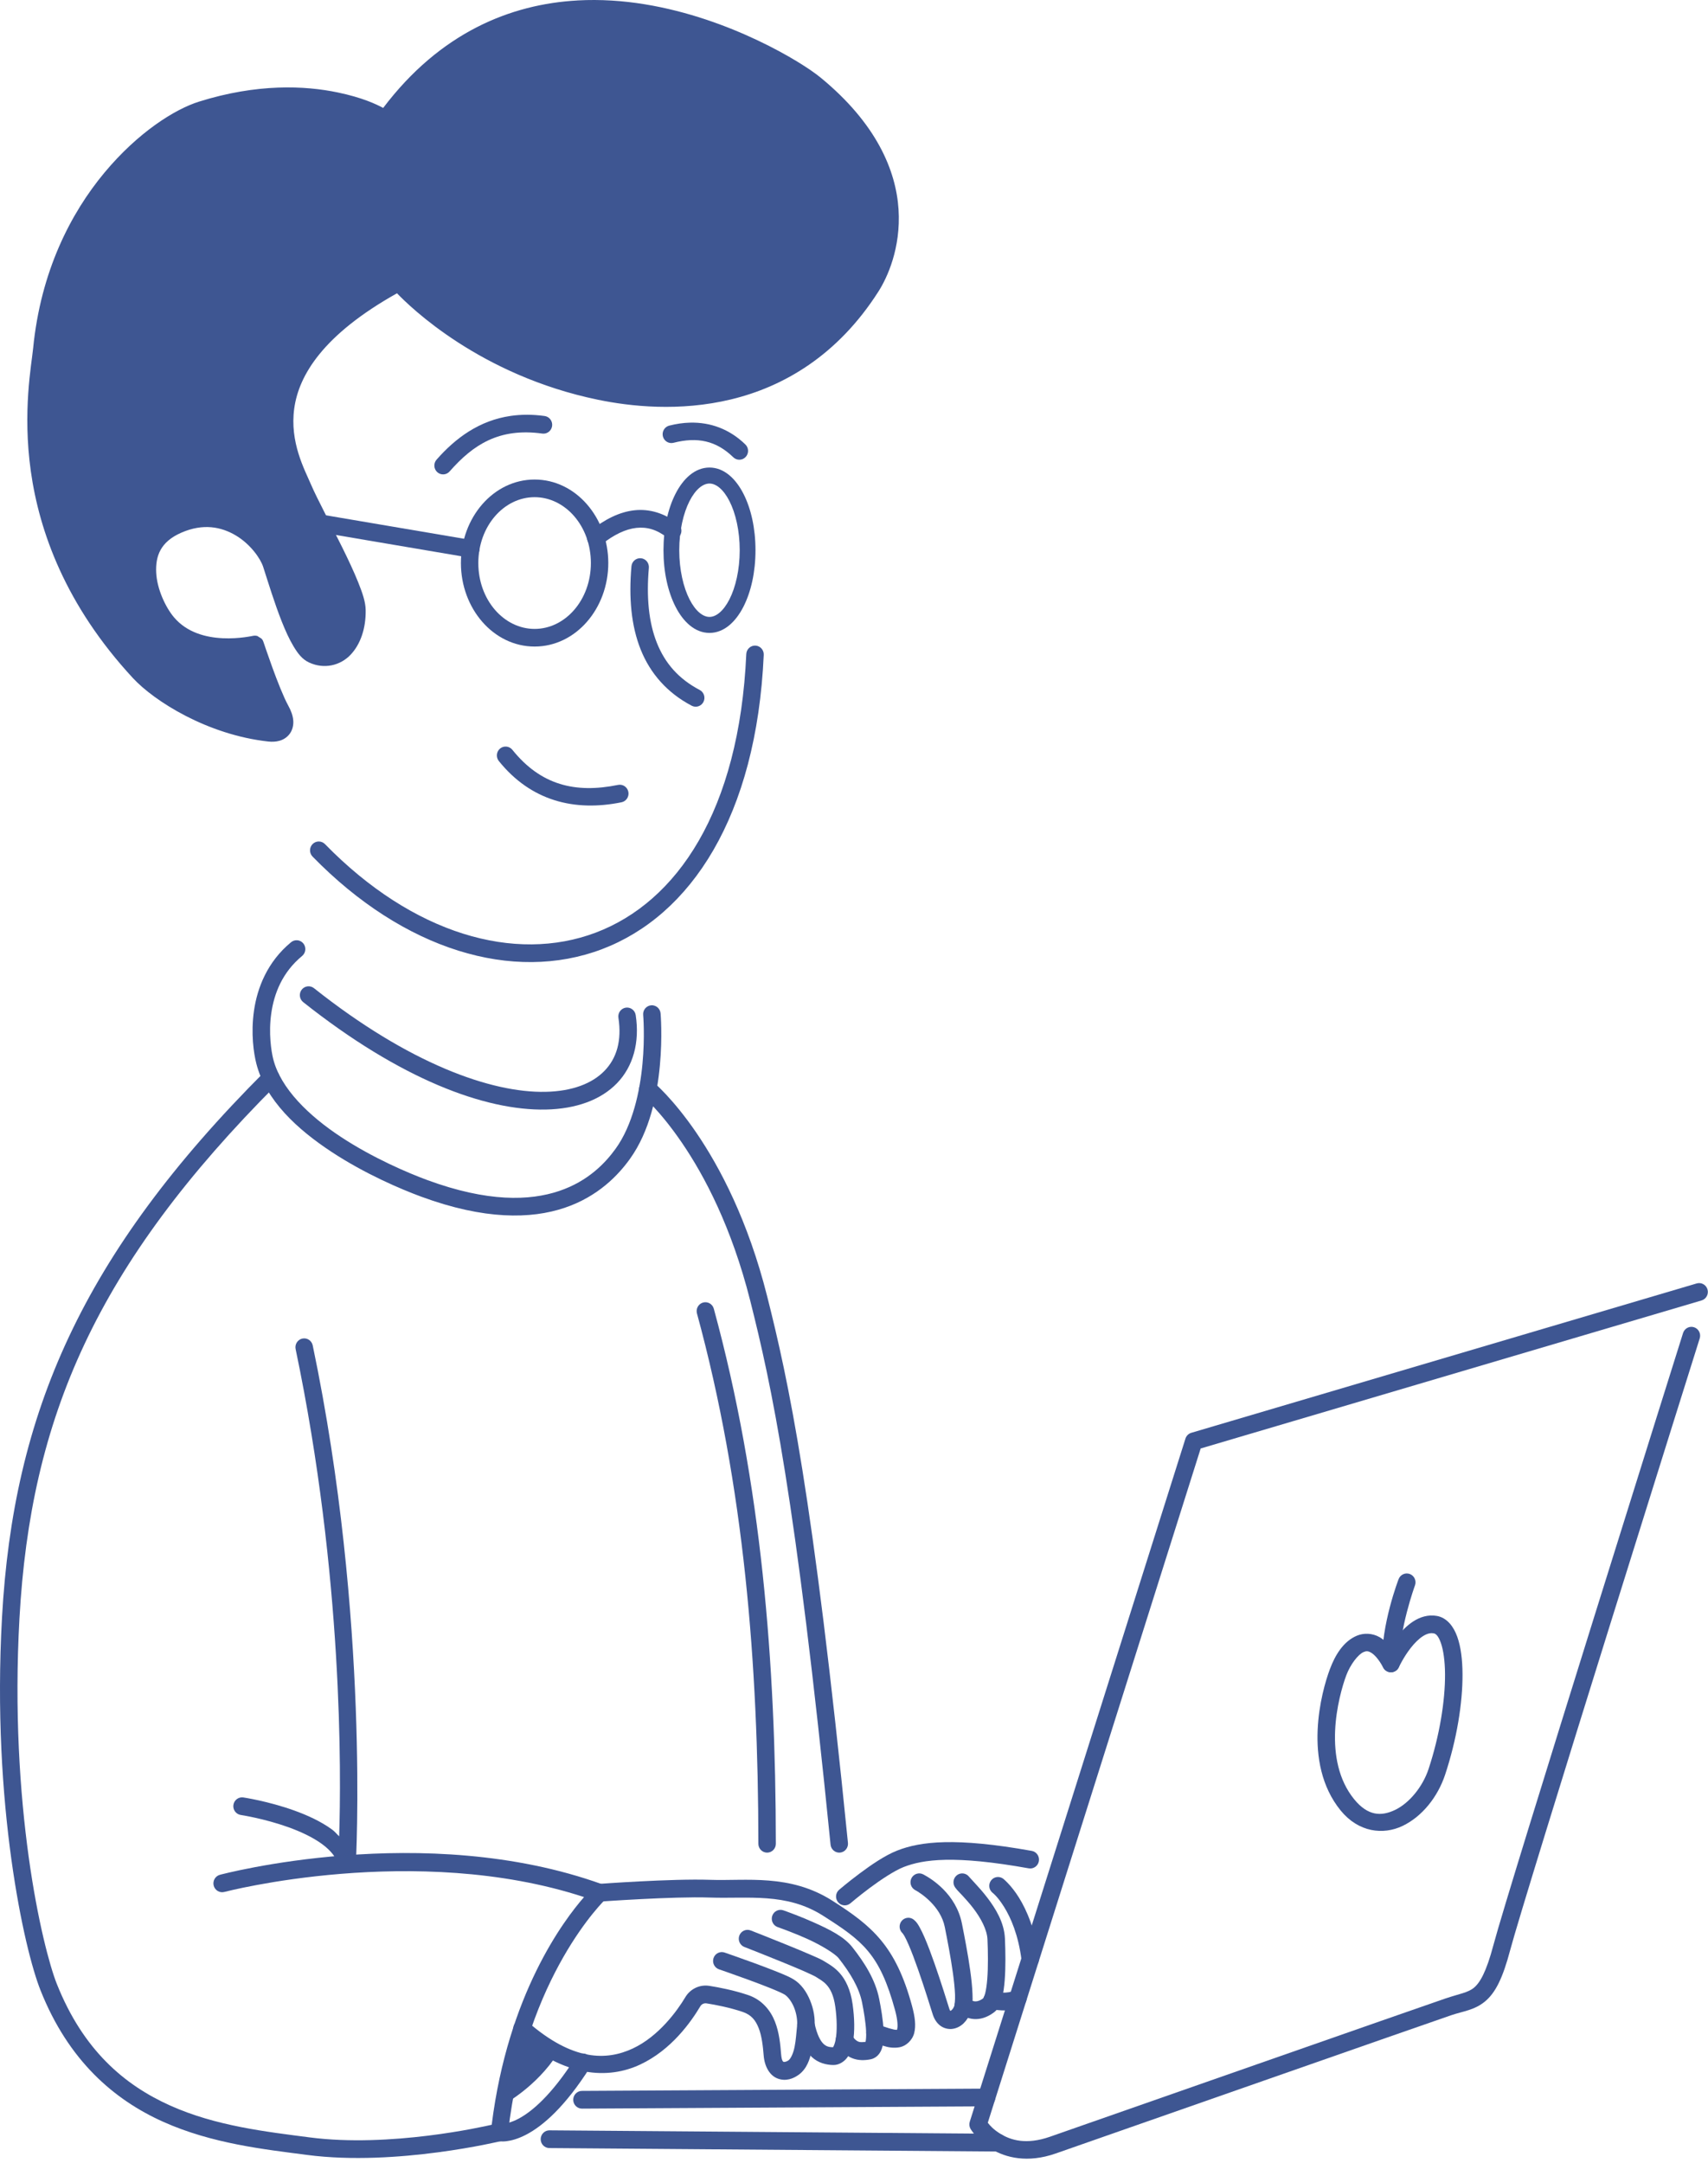 <svg width="342" height="433" viewBox="0 0 342 433" fill="none" xmlns="http://www.w3.org/2000/svg">
<path d="M128.335 111.745C128.107 111.724 127.876 111.749 127.657 111.819C127.437 111.889 127.234 112.001 127.057 112.151C126.881 112.3 126.736 112.483 126.629 112.69C126.523 112.896 126.457 113.122 126.437 113.354C125.888 119.622 126.376 125.247 128.289 130.025C130.201 134.803 133.587 138.686 138.498 141.264C138.702 141.372 138.925 141.437 139.154 141.457C139.383 141.476 139.614 141.45 139.833 141.38C140.052 141.309 140.255 141.196 140.431 141.045C140.606 140.895 140.751 140.711 140.857 140.504C141.07 140.087 141.111 139.601 140.971 139.153C140.83 138.705 140.52 138.332 140.109 138.115C135.869 135.889 133.161 132.762 131.533 128.693C129.904 124.624 129.407 119.562 129.923 113.669C129.944 113.437 129.919 113.203 129.85 112.981C129.781 112.758 129.67 112.552 129.523 112.373C129.375 112.195 129.194 112.047 128.991 111.939C128.787 111.831 128.564 111.765 128.335 111.745Z" fill="#3E5692"/>
<path d="M101.415 149.447C101.186 149.424 100.955 149.446 100.735 149.513C100.515 149.58 100.31 149.69 100.132 149.837C99.953 149.984 99.805 150.166 99.696 150.371C99.587 150.576 99.519 150.801 99.495 151.032C99.472 151.264 99.494 151.499 99.56 151.722C99.626 151.945 99.734 152.153 99.88 152.333C106.298 160.316 115.007 162.515 124.446 160.594C124.671 160.548 124.886 160.458 125.077 160.328C125.267 160.198 125.431 160.031 125.559 159.837C125.686 159.643 125.774 159.426 125.819 159.198C125.863 158.969 125.863 158.734 125.817 158.505C125.772 158.277 125.683 158.06 125.555 157.867C125.427 157.673 125.262 157.507 125.071 157.378C124.88 157.249 124.665 157.159 124.44 157.114C124.214 157.069 123.982 157.07 123.757 157.116C115.171 158.863 108.269 157.15 102.595 150.093C102.449 149.912 102.271 149.762 102.068 149.651C101.866 149.54 101.644 149.471 101.415 149.447Z" fill="#3E5692"/>
<path d="M107.046 95.99C98.793 95.99 92.292 103.608 92.292 112.707C92.292 121.805 98.793 129.421 107.046 129.421C115.299 129.421 121.8 121.805 121.8 112.707C121.8 103.608 115.299 95.99 107.046 95.99ZM107.046 99.519C113.165 99.519 118.315 105.291 118.315 112.707C118.315 120.122 113.165 125.892 107.046 125.892C100.927 125.892 95.776 120.122 95.776 112.707C95.776 105.291 100.927 99.519 107.046 99.519Z" fill="#3E5692"/>
<path d="M142.063 93.589C139.131 93.589 136.795 95.832 135.263 98.832C133.731 101.833 132.851 105.787 132.851 110.139C132.851 114.492 133.731 118.447 135.263 121.448C136.795 124.449 139.131 126.692 142.063 126.692C144.996 126.692 147.33 124.449 148.862 121.448C150.394 118.447 151.274 114.492 151.274 110.139C151.274 105.787 150.394 101.833 148.862 98.832C147.33 95.832 144.996 93.589 142.063 93.589ZM142.063 96.79C143.346 96.79 144.827 97.893 146.058 100.303C147.288 102.714 148.116 106.234 148.116 110.139C148.116 114.044 147.288 117.565 146.058 119.975C144.827 122.385 143.346 123.489 142.063 123.489C140.781 123.489 139.298 122.385 138.067 119.975C136.837 117.565 136.009 114.044 136.009 110.139C136.009 106.234 136.837 102.714 138.067 100.303C139.298 97.893 140.781 96.79 142.063 96.79Z" fill="#3E5692"/>
<path d="M127.053 102.142C124.04 102.467 121.1 103.946 118.207 106.261C117.843 106.553 117.609 106.979 117.555 107.446C117.501 107.913 117.632 108.383 117.92 108.751C118.207 109.12 118.628 109.358 119.088 109.413C119.549 109.468 120.013 109.336 120.377 109.044C122.929 107.002 125.293 105.899 127.422 105.669C129.551 105.44 131.519 105.994 133.629 107.639C133.811 107.781 134.019 107.885 134.241 107.946C134.463 108.007 134.695 108.023 134.923 107.992C135.151 107.962 135.371 107.887 135.57 107.77C135.769 107.654 135.944 107.499 136.084 107.314C136.367 106.942 136.492 106.47 136.432 106.004C136.371 105.538 136.131 105.115 135.764 104.828C133.077 102.734 130.065 101.817 127.053 102.142Z" fill="#3E5692"/>
<path d="M102.261 83.252C95.993 84.158 91.238 87.656 87.413 92.011C87.26 92.185 87.143 92.388 87.068 92.608C86.992 92.828 86.96 93.061 86.974 93.294C86.987 93.526 87.046 93.754 87.146 93.963C87.246 94.173 87.386 94.36 87.558 94.515C87.729 94.67 87.93 94.789 88.147 94.865C88.364 94.942 88.594 94.974 88.823 94.96C89.052 94.947 89.277 94.888 89.484 94.786C89.691 94.684 89.876 94.543 90.028 94.369C94.721 89.026 99.931 85.591 108.581 86.789C108.809 86.821 109.041 86.806 109.263 86.747C109.485 86.688 109.694 86.585 109.877 86.444C110.06 86.303 110.214 86.127 110.329 85.925C110.445 85.724 110.521 85.502 110.552 85.271C110.583 85.04 110.569 84.805 110.51 84.58C110.452 84.355 110.35 84.143 110.211 83.958C110.072 83.772 109.898 83.617 109.7 83.499C109.501 83.382 109.282 83.305 109.054 83.274C106.606 82.935 104.35 82.951 102.261 83.252Z" fill="#3E5692"/>
<path d="M138.158 84.602C136.796 84.638 135.405 84.839 134.001 85.198C133.552 85.313 133.165 85.605 132.928 86.009C132.69 86.413 132.62 86.896 132.734 87.352C132.848 87.808 133.135 88.199 133.534 88.44C133.932 88.681 134.409 88.751 134.859 88.636C139.619 87.418 143.388 88.189 146.828 91.532C146.994 91.694 147.189 91.82 147.403 91.904C147.618 91.989 147.846 92.03 148.076 92.025C148.306 92.02 148.532 91.969 148.743 91.876C148.953 91.782 149.143 91.647 149.302 91.479C149.461 91.31 149.586 91.112 149.67 90.895C149.753 90.678 149.793 90.446 149.789 90.213C149.784 89.981 149.733 89.751 149.641 89.538C149.549 89.325 149.416 89.132 149.25 88.971C146.074 85.884 142.243 84.497 138.158 84.602Z" fill="#3E5692"/>
<path d="M151.26 129.231C151.03 129.221 150.8 129.256 150.584 129.335C150.368 129.415 150.169 129.536 149.999 129.693C149.83 129.851 149.692 130.04 149.595 130.251C149.497 130.463 149.442 130.691 149.431 130.924C148.022 162.389 135.494 180.557 119.293 186.683C103.091 192.81 82.691 187.013 65.072 168.967C64.746 168.633 64.301 168.444 63.837 168.442C63.373 168.439 62.927 168.624 62.597 168.955C62.267 169.286 62.081 169.736 62.078 170.206C62.076 170.676 62.257 171.129 62.584 171.463C80.893 190.216 102.74 196.729 120.517 190.007C138.295 183.284 151.478 163.448 152.927 131.084C152.949 130.614 152.785 130.155 152.472 129.807C152.159 129.46 151.723 129.253 151.26 129.231Z" fill="#3E5692"/>
<path d="M115.644 0.091C102.186 0.831 88.118 6.557 76.726 21.604C75.334 20.863 72.604 19.544 67.644 18.508C61.026 17.125 51.495 16.689 39.831 20.349H39.83C35.028 21.86 27.658 26.456 20.906 34.569C14.153 42.682 8.143 54.332 6.63 69.754C6.313 72.981 4.488 82.377 6.177 94.361C7.866 106.345 13.088 121.128 26.622 135.742C30.924 140.374 41.533 147.085 53.716 148.432H53.718C55.156 148.589 56.86 148.373 57.978 146.928C58.537 146.205 58.798 145.21 58.722 144.236C58.646 143.261 58.296 142.282 57.705 141.217C56.825 139.635 55.535 136.37 54.527 133.592C54.023 132.203 53.577 130.922 53.255 129.984C53.094 129.514 52.965 129.131 52.873 128.859C52.826 128.723 52.789 128.616 52.759 128.532C52.744 128.49 52.732 128.456 52.716 128.414C52.708 128.392 52.702 128.37 52.683 128.326C52.674 128.304 52.662 128.28 52.634 128.224C52.62 128.195 52.604 128.16 52.568 128.099C52.541 128.054 52.441 127.93 52.374 127.847C52.323 127.814 51.515 127.297 51.515 127.297C51.515 127.297 51.247 127.247 51.175 127.241C51.031 127.231 50.978 127.241 50.931 127.241C50.837 127.252 50.804 127.255 50.771 127.26C50.704 127.27 50.663 127.278 50.613 127.287C50.512 127.305 50.392 127.33 50.236 127.358C49.924 127.415 49.479 127.491 48.927 127.564C47.824 127.709 46.295 127.836 44.617 127.758C41.259 127.601 37.429 126.638 34.833 123.561C33.161 121.582 31.43 117.92 31.275 114.612C31.12 111.304 32.121 108.467 36.275 106.641C40.688 104.705 44.325 105.466 47.222 107.185C50.12 108.905 52.153 111.782 52.697 113.47C53.697 116.571 54.965 120.751 56.416 124.407C57.141 126.235 57.908 127.933 58.757 129.347C59.605 130.76 60.476 131.957 61.878 132.61H61.88H61.882C64.914 134.021 68.145 133.215 70.177 131.085C72.21 128.955 73.276 125.733 73.22 122.122C73.195 120.461 72.578 118.698 71.728 116.574C70.878 114.45 69.752 112.057 68.556 109.634C66.164 104.789 63.475 99.782 62.314 97.078C60.974 93.952 57.981 88.529 58.919 81.749C59.833 75.149 64.634 67.031 79.494 58.706C82.09 61.411 96.096 75.133 119.708 80.013C126.217 81.359 136.053 82.446 146.419 79.94C156.785 77.434 167.675 71.25 175.914 58.32C177.63 55.627 180.414 49.684 179.918 41.92C179.421 34.157 175.519 24.722 164.296 15.52C162.335 13.914 157.936 11.038 151.777 8.113C145.618 5.188 137.759 2.273 129.111 0.858C124.787 0.151 120.253 -0.167 115.644 0.086L115.644 0.091ZM115.861 3.58C120.173 3.37 124.437 3.691 128.552 4.364C136.782 5.71 144.359 8.512 150.29 11.328C156.221 14.144 160.566 17.032 162.095 18.284C172.727 27.001 175.99 35.379 176.423 42.156C176.857 48.933 174.337 54.26 172.972 56.401C165.215 68.575 155.26 74.163 145.607 76.496C135.953 78.83 126.596 77.823 120.408 76.544C95.431 71.382 81.021 55.28 81.021 55.28C80.759 54.987 80.408 54.791 80.024 54.724C79.64 54.656 79.244 54.72 78.9 54.906C62.469 63.786 56.573 73.185 55.455 81.263C54.336 89.341 57.971 95.858 59.103 98.498H59.105C60.416 101.551 63.073 106.461 65.425 111.226C66.602 113.609 67.698 115.943 68.486 117.913C69.274 119.883 69.711 121.579 69.72 122.182C69.764 125.028 68.856 127.374 67.662 128.626C66.468 129.877 65.222 130.266 63.343 129.39H63.339C63.139 129.296 62.431 128.644 61.747 127.505C61.064 126.367 60.346 124.809 59.661 123.085C58.293 119.637 57.04 115.523 56.023 112.37C55.11 109.538 52.663 106.308 48.99 104.128C45.316 101.948 40.292 101.016 34.884 103.387H34.882C29.559 105.727 27.575 110.432 27.779 114.781C27.982 119.129 29.952 123.237 32.173 125.868C35.631 129.967 40.558 131.121 44.456 131.304C46.405 131.395 48.129 131.248 49.378 131.084C49.599 131.055 49.712 131.03 49.902 131.001C49.922 131.06 49.929 131.086 49.95 131.147C50.276 132.097 50.727 133.399 51.242 134.817C52.271 137.654 53.511 140.902 54.656 142.959C55.075 143.716 55.213 144.252 55.234 144.515C55.254 144.778 55.22 144.743 55.224 144.739C55.231 144.728 54.785 144.979 54.095 144.905C42.988 143.677 32.588 136.989 29.173 133.311C16.136 119.233 11.246 105.24 9.642 93.858C8.037 82.477 9.737 73.919 10.112 70.103C11.552 55.424 17.231 44.483 23.581 36.853C29.93 29.225 37.073 24.928 40.866 23.733C51.943 20.258 60.826 20.701 66.939 21.978C73.051 23.255 76.253 25.299 76.253 25.299C76.628 25.536 77.077 25.62 77.511 25.535C77.944 25.45 78.33 25.201 78.591 24.84C89.566 9.643 102.924 4.209 115.86 3.577L115.861 3.58Z" fill="#3E5692"/>
<path fill-rule="evenodd" clip-rule="evenodd" d="M79.724 56.472C79.724 56.472 94.51 73.002 120.058 78.282C132.755 80.907 158.448 82.468 174.443 57.364C177.524 52.529 185.051 34.824 163.196 16.905C156.215 11.189 107.21 -17.787 77.179 23.797C77.179 23.797 63.089 14.909 40.349 22.044C31.755 24.75 11.323 39.83 8.371 69.931C7.679 76.975 1.326 105.839 27.898 134.53C31.756 138.686 42.261 145.385 53.906 146.672C56.035 146.905 58.205 145.74 56.18 142.091C54.156 138.453 51.118 129.068 51.068 129.017C51.017 128.956 39.557 131.895 33.504 124.72C29.61 120.109 26.102 109.183 35.579 105.018C45.4 100.71 52.903 108.403 54.36 112.923C56.378 119.176 59.402 129.514 62.611 131.004C67.522 133.294 71.57 128.612 71.47 122.156C71.4 117.625 63.181 103.548 60.709 97.791C58.238 92.025 47.45 73.914 79.724 56.472Z" fill="#3E5692"/>
<path d="M59.679 102.203C59.453 102.165 59.221 102.172 58.997 102.224C58.773 102.277 58.561 102.373 58.374 102.509C58.187 102.644 58.028 102.815 57.906 103.013C57.784 103.21 57.702 103.43 57.664 103.66C57.626 103.89 57.633 104.125 57.684 104.352C57.736 104.579 57.831 104.794 57.965 104.984C58.098 105.173 58.267 105.334 58.462 105.458C58.657 105.581 58.874 105.665 59.101 105.703L93.982 111.622C94.44 111.699 94.909 111.589 95.287 111.316C95.664 111.043 95.919 110.629 95.996 110.165C96.072 109.701 95.963 109.225 95.694 108.843C95.424 108.46 95.016 108.202 94.558 108.124L59.679 102.203Z" fill="#3E5692"/>
<path d="M61.575 197.44C61.347 197.468 61.127 197.542 60.927 197.657C60.727 197.771 60.551 197.925 60.41 198.109C60.124 198.479 59.995 198.949 60.051 199.415C60.107 199.882 60.343 200.307 60.708 200.597C80.145 216.021 97.118 222.347 109.281 222.102C115.362 221.979 120.311 220.175 123.548 216.825C126.785 213.474 128.121 208.644 127.288 203.186C127.217 202.721 126.967 202.305 126.593 202.027C126.218 201.749 125.751 201.634 125.292 201.705C124.834 201.777 124.422 202.03 124.147 202.41C123.873 202.789 123.759 203.263 123.829 203.728C124.533 208.345 123.472 211.834 121.048 214.342C118.625 216.851 114.651 218.445 109.212 218.555C98.335 218.773 81.885 212.896 62.867 197.804C62.685 197.66 62.478 197.554 62.257 197.492C62.035 197.429 61.804 197.411 61.575 197.44Z" fill="#3E5692"/>
<path d="M58.285 188.603C53.513 192.539 51.511 197.752 50.855 202.331C50.199 206.91 50.816 210.875 51.318 212.866C53.189 220.283 59.603 226.109 66.365 230.56C73.126 235.011 80.354 238.073 84.351 239.543C97.01 244.203 106.316 244.036 113.046 241.774C119.777 239.511 123.824 235.19 126.113 232.009C130.126 226.436 131.58 219.173 132.128 213.299C132.677 207.425 132.271 202.844 132.271 202.844C132.251 202.612 132.185 202.386 132.079 202.18C131.972 201.973 131.827 201.79 131.651 201.64C131.474 201.491 131.271 201.378 131.051 201.309C130.832 201.239 130.601 201.214 130.372 201.234C130.143 201.255 129.921 201.321 129.717 201.429C129.513 201.537 129.332 201.685 129.185 201.864C129.037 202.043 128.926 202.249 128.857 202.472C128.789 202.694 128.764 202.928 128.785 203.16C128.785 203.16 129.162 207.426 128.644 212.967C128.126 218.507 126.664 225.226 123.285 229.919C121.256 232.738 117.816 236.433 111.945 238.407C106.074 240.381 97.665 240.671 85.544 236.21C81.745 234.812 74.688 231.811 68.271 227.587C61.854 223.363 56.199 217.899 54.708 211.989C54.321 210.453 53.75 206.803 54.318 202.844C54.885 198.884 56.515 194.638 60.494 191.357C60.672 191.21 60.82 191.029 60.929 190.824C61.039 190.619 61.107 190.394 61.131 190.162C61.154 189.93 61.133 189.696 61.067 189.473C61.001 189.249 60.893 189.041 60.748 188.861C60.602 188.68 60.423 188.53 60.221 188.419C60.019 188.309 59.797 188.24 59.568 188.216C59.34 188.192 59.108 188.214 58.888 188.281C58.668 188.348 58.463 188.458 58.285 188.605V188.603Z" fill="#3E5692"/>
<path d="M53.013 214.499C16.317 251.197 2.67 282.979 0.402 323.759C-0.646 342.584 0.487 359.23 2.275 372.169C4.063 385.109 6.46 394.258 8.13 398.449C13.728 412.506 22.84 420.308 32.65 424.712C42.46 429.117 52.939 430.241 61.564 431.367C61.565 431.367 61.565 431.367 61.566 431.367C79.373 433.682 100.376 428.576 100.376 428.576C100.727 428.492 101.043 428.3 101.283 428.027C101.522 427.754 101.672 427.413 101.712 427.05C105.236 395.4 121.259 380.162 121.259 380.162C121.477 379.954 121.639 379.693 121.728 379.403C121.818 379.113 121.833 378.805 121.771 378.508C121.71 378.21 121.574 377.934 121.377 377.705C121.18 377.477 120.928 377.303 120.646 377.201C84.913 364.301 44.038 375.281 44.038 375.281C43.816 375.34 43.607 375.443 43.424 375.584C43.241 375.724 43.087 375.9 42.971 376.101C42.855 376.302 42.779 376.525 42.748 376.755C42.716 376.986 42.73 377.221 42.788 377.447C42.847 377.672 42.948 377.884 43.087 378.069C43.226 378.255 43.4 378.411 43.598 378.529C43.796 378.646 44.016 378.723 44.243 378.755C44.471 378.787 44.703 378.772 44.925 378.713C44.925 378.713 83.192 368.714 116.947 379.741C112.868 384.4 101.716 399.213 98.458 425.318C96.739 425.713 78.068 429.935 62.011 427.848C53.33 426.714 43.23 425.584 34.068 421.47C24.906 417.356 16.654 410.376 11.376 397.12C9.945 393.528 7.5 384.408 5.742 371.678C3.983 358.949 2.863 342.523 3.896 323.959C6.126 283.864 19.182 253.318 55.472 217.025C55.802 216.694 55.989 216.244 55.992 215.774C55.995 215.303 55.814 214.851 55.488 214.517C55.162 214.182 54.718 213.991 54.254 213.988C53.79 213.985 53.344 214.169 53.013 214.499Z" fill="#3E5692"/>
<path d="M60.541 267.944C60.087 268.042 59.69 268.319 59.437 268.713C59.185 269.107 59.097 269.587 59.193 270.046C68.72 315.577 68.305 355.306 67.913 367.581C67.435 367.135 67.036 366.619 66.503 366.231C64.242 364.58 61.537 363.356 58.919 362.414C53.685 360.532 48.722 359.798 48.722 359.798C48.263 359.729 47.796 359.848 47.424 360.128C47.051 360.408 46.804 360.827 46.736 361.292C46.702 361.522 46.713 361.757 46.769 361.983C46.825 362.209 46.924 362.422 47.061 362.609C47.198 362.796 47.37 362.954 47.567 363.074C47.764 363.194 47.983 363.273 48.21 363.307C48.21 363.307 52.902 364.015 57.749 365.758C60.173 366.629 62.615 367.764 64.457 369.109C66.298 370.454 67.463 371.938 67.773 373.513C67.855 373.937 68.087 374.317 68.426 374.579C68.764 374.842 69.186 374.971 69.611 374.941C70.037 374.911 70.437 374.725 70.736 374.417C71.036 374.109 71.214 373.701 71.238 373.27C71.238 373.27 74.099 324.185 62.617 269.31C62.569 269.082 62.477 268.866 62.347 268.674C62.217 268.482 62.05 268.318 61.858 268.191C61.665 268.065 61.449 267.978 61.223 267.935C60.997 267.893 60.765 267.896 60.541 267.944Z" fill="#3E5692"/>
<path d="M140.775 260.733C140.553 260.795 140.346 260.901 140.165 261.045C139.984 261.188 139.832 261.366 139.719 261.569C139.606 261.772 139.533 261.995 139.505 262.226C139.477 262.457 139.494 262.692 139.556 262.916C149.005 297.537 151.822 333.076 151.851 369.073C151.851 369.544 152.036 369.995 152.365 370.327C152.693 370.659 153.139 370.845 153.603 370.845C154.067 370.844 154.512 370.657 154.84 370.324C155.167 369.991 155.351 369.54 155.351 369.069C155.322 332.886 152.494 297.017 142.929 261.97C142.868 261.746 142.763 261.535 142.622 261.352C142.481 261.168 142.305 261.014 142.105 260.899C141.905 260.784 141.684 260.71 141.456 260.682C141.228 260.653 140.996 260.671 140.775 260.733Z" fill="#3E5692"/>
<path d="M130.827 216.605C130.467 216.308 130.006 216.169 129.544 216.217C129.083 216.265 128.659 216.497 128.366 216.862C128.074 217.227 127.936 217.695 127.984 218.162C128.031 218.63 128.26 219.06 128.62 219.356C128.62 219.356 132.054 222.167 136.55 228.757C141.046 235.347 146.499 245.627 150.214 260.339C154.452 277.124 159.31 299.335 166.306 369.251C166.329 369.483 166.397 369.708 166.506 369.913C166.615 370.118 166.763 370.3 166.941 370.447C167.119 370.594 167.324 370.704 167.544 370.771C167.764 370.838 167.995 370.861 168.224 370.837C168.452 370.814 168.674 370.745 168.877 370.634C169.079 370.524 169.258 370.374 169.403 370.193C169.549 370.013 169.657 369.805 169.723 369.582C169.789 369.359 169.811 369.125 169.788 368.893C162.784 298.888 157.867 276.342 153.605 259.458C149.783 244.323 144.141 233.645 139.429 226.738C134.717 219.831 130.827 216.605 130.827 216.605Z" fill="#3E5692"/>
<path d="M287.698 323.463C285.947 323.148 284.303 323.707 282.993 324.553C281.684 325.399 280.621 326.533 279.741 327.657C278.942 328.678 278.939 328.905 278.464 329.732C277.772 328.875 277.043 328.173 276.232 327.712C274.771 326.883 273.066 326.85 271.706 327.416C268.987 328.548 267.338 331.321 266.294 334.104C265.416 336.446 264.065 341.03 263.837 346.302C263.609 351.574 264.524 357.606 268.458 362.428C268.459 362.428 268.459 362.428 268.46 362.428C272.018 366.78 276.965 367.366 280.872 365.485C284.779 363.604 287.889 359.687 289.363 355.243C291.696 348.195 292.879 340.91 292.845 335.11C292.828 332.21 292.521 329.684 291.798 327.647C291.076 325.612 289.757 323.828 287.698 323.461L287.698 323.463ZM287.087 326.954C287.088 326.954 287.09 326.954 287.091 326.954C287.485 327.024 287.999 327.425 288.505 328.851C289.011 330.276 289.329 332.489 289.345 335.132C289.376 340.416 288.258 347.431 286.044 354.117C284.86 357.688 282.172 360.933 279.37 362.282C276.568 363.631 273.895 363.517 271.156 360.166C267.971 356.262 267.131 351.194 267.335 346.456C267.54 341.718 268.81 337.382 269.566 335.365C270.4 333.141 271.969 331.142 273.036 330.698C273.57 330.475 273.901 330.455 274.521 330.806C275.14 331.158 276.035 332.05 276.974 333.813C277.128 334.103 277.358 334.343 277.64 334.508C277.921 334.672 278.241 334.754 278.566 334.744C278.89 334.734 279.205 334.633 279.477 334.453C279.748 334.272 279.964 334.018 280.101 333.72C280.101 333.72 281.032 331.716 282.484 329.862C283.21 328.935 284.059 328.071 284.874 327.544C285.69 327.017 286.383 326.828 287.087 326.954Z" fill="#3E5692"/>
<path d="M282.308 315.077C282.093 314.994 281.864 314.955 281.634 314.961C281.405 314.968 281.178 315.02 280.968 315.116C280.758 315.211 280.569 315.347 280.411 315.516C280.253 315.686 280.13 315.885 280.048 316.103C280.048 316.103 276.485 325.281 276.767 333.037C276.784 333.507 276.985 333.951 277.325 334.271C277.665 334.591 278.116 334.761 278.579 334.743C279.043 334.726 279.481 334.522 279.796 334.178C280.112 333.834 280.28 333.376 280.263 332.906C280.027 326.413 283.32 317.368 283.32 317.368C283.402 317.15 283.441 316.918 283.434 316.685C283.428 316.452 283.376 316.223 283.282 316.01C283.188 315.797 283.054 315.606 282.887 315.446C282.719 315.286 282.523 315.16 282.308 315.077Z" fill="#3E5692"/>
<path d="M339.732 256.909L238.543 286.807C238.268 286.888 238.017 287.037 237.812 287.239C237.607 287.442 237.454 287.692 237.367 287.969L194.181 424.708C194.105 424.949 194.08 425.204 194.109 425.456C194.138 425.708 194.22 425.95 194.349 426.167C194.349 426.167 195.735 428.483 198.545 430.193C201.355 431.903 205.749 433.03 211.347 431.082H211.349C221.673 427.481 285.499 405.118 290.592 403.387C293.029 402.57 295.236 402.379 297.34 400.642C299.446 398.903 300.905 395.972 302.404 390.307C303.795 385.046 313.335 354.227 322.459 324.993C331.583 295.758 340.342 267.907 340.342 267.907C340.411 267.685 340.437 267.451 340.418 267.219C340.399 266.987 340.335 266.76 340.229 266.553C340.123 266.346 339.979 266.163 339.803 266.012C339.627 265.862 339.424 265.748 339.205 265.678C338.763 265.535 338.283 265.577 337.871 265.793C337.459 266.009 337.148 266.382 337.008 266.83C337.008 266.83 328.248 294.685 319.123 323.924C309.998 353.163 300.558 383.583 299.023 389.389C297.596 394.781 296.325 396.903 295.129 397.89C293.932 398.878 292.264 399.088 289.484 400.022C289.482 400.022 289.48 400.022 289.478 400.022C284.129 401.839 220.515 424.13 210.211 427.725C205.496 429.364 202.425 428.413 200.347 427.149C198.912 426.276 198.201 425.453 197.791 424.91L240.416 289.946L340.711 260.313C340.931 260.248 341.137 260.14 341.317 259.994C341.496 259.849 341.645 259.668 341.756 259.464C341.867 259.26 341.936 259.035 341.961 258.804C341.987 258.572 341.966 258.338 341.902 258.114C341.838 257.891 341.731 257.682 341.587 257.5C341.443 257.318 341.265 257.167 341.064 257.055C340.862 256.943 340.641 256.872 340.413 256.847C340.184 256.821 339.953 256.842 339.732 256.907L339.732 256.909Z" fill="#3E5692"/>
<path d="M145.092 390.844C144.874 390.769 144.644 390.738 144.414 390.754C144.185 390.769 143.961 390.831 143.755 390.934C143.549 391.037 143.365 391.181 143.213 391.356C143.062 391.531 142.946 391.735 142.873 391.956C142.799 392.177 142.769 392.41 142.784 392.642C142.8 392.875 142.86 393.102 142.962 393.311C143.064 393.52 143.205 393.706 143.378 393.86C143.551 394.013 143.753 394.13 143.97 394.205C143.97 394.205 146.757 395.159 149.814 396.279C151.343 396.839 152.939 397.441 154.273 397.978C155.607 398.514 156.742 399.036 157.058 399.227H157.062C157.698 399.607 158.478 400.572 158.98 401.792C159.483 403.012 159.715 404.449 159.597 405.569C159.462 406.856 159.372 408.424 159.094 409.773C158.815 411.121 158.32 412.099 157.877 412.43C157.49 412.713 157.014 412.768 156.931 412.738C156.849 412.708 156.521 412.658 156.4 411.147C156.246 409.226 156.042 406.883 155.168 404.66C154.293 402.437 152.582 400.294 149.793 399.351H149.791C146.905 398.378 143.933 397.81 141.992 397.506C141.988 397.506 141.984 397.506 141.98 397.506C140.062 397.218 138.154 398.153 137.183 399.852L137.201 399.823C135.615 402.475 131.908 407.63 126.687 410.059C121.466 412.487 114.732 412.629 105.662 404.728C105.488 404.576 105.286 404.46 105.067 404.387C104.849 404.314 104.618 404.286 104.389 404.303C104.16 404.321 103.936 404.384 103.731 404.489C103.526 404.594 103.343 404.739 103.193 404.916C103.043 405.093 102.929 405.297 102.857 405.519C102.785 405.74 102.757 405.974 102.774 406.206C102.792 406.438 102.854 406.665 102.958 406.873C103.061 407.081 103.204 407.266 103.379 407.418C113.156 415.935 121.832 416.219 128.148 413.281C134.464 410.343 138.421 404.624 140.193 401.662C140.199 401.651 140.205 401.641 140.211 401.63C140.468 401.18 140.959 400.94 141.467 401.017C143.285 401.301 146.106 401.849 148.685 402.719C150.453 403.316 151.297 404.404 151.916 405.977C152.535 407.55 152.762 409.567 152.912 411.436C153.095 413.724 154.156 415.504 155.756 416.082C157.356 416.66 158.853 416.099 159.937 415.3C159.939 415.3 159.941 415.3 159.943 415.3C161.575 414.089 162.165 412.222 162.52 410.506C162.874 408.79 162.96 407.074 163.078 405.949C163.273 404.09 162.924 402.163 162.211 400.431C161.498 398.7 160.428 397.129 158.846 396.181C158.051 395.702 156.955 395.244 155.564 394.684C154.174 394.125 152.553 393.514 151.004 392.946C147.906 391.811 145.092 390.846 145.092 390.846L145.092 390.844Z" fill="#3E5692"/>
<path d="M150.302 386.417C150.087 386.334 149.859 386.295 149.629 386.301C149.399 386.307 149.173 386.36 148.963 386.455C148.753 386.55 148.564 386.686 148.406 386.855C148.248 387.024 148.124 387.223 148.042 387.441C147.96 387.658 147.921 387.89 147.927 388.123C147.934 388.356 147.985 388.585 148.079 388.798C148.173 389.011 148.307 389.202 148.474 389.363C148.641 389.523 148.837 389.648 149.052 389.731C150.054 390.119 153.33 391.408 156.511 392.706C158.102 393.355 159.672 394.007 160.919 394.549C162.167 395.091 163.23 395.627 163.249 395.64C164.11 396.197 164.852 396.561 165.542 397.34C166.232 398.119 166.919 399.315 167.253 401.683C167.606 404.188 167.623 406.609 167.341 408.19C167.2 408.98 166.968 409.546 166.825 409.757C166.695 409.951 166.833 409.829 166.898 409.809C166.005 409.792 165.469 409.669 164.894 409.124C164.314 408.575 163.605 407.381 163.081 404.938C162.983 404.478 162.708 404.077 162.317 403.823C161.927 403.568 161.453 403.482 160.999 403.582C160.546 403.682 160.151 403.96 159.9 404.355C159.649 404.75 159.563 405.23 159.661 405.69C160.271 408.536 161.18 410.46 162.505 411.715C163.83 412.97 165.485 413.336 166.849 413.36C166.852 413.36 166.854 413.36 166.857 413.36C168.046 413.376 169.135 412.62 169.716 411.757C170.298 410.894 170.59 409.91 170.785 408.819C171.175 406.637 171.11 403.965 170.718 401.18C170.307 398.268 169.311 396.281 168.146 394.967C166.981 393.653 165.696 393.014 165.132 392.649C164.439 392.2 163.587 391.847 162.298 391.287C161.01 390.727 159.422 390.069 157.818 389.415C154.609 388.105 151.341 386.818 150.302 386.415L150.302 386.417Z" fill="#3E5692"/>
<path d="M156.874 382.401C156.437 382.243 155.956 382.267 155.537 382.469C155.117 382.67 154.794 383.031 154.638 383.474C154.56 383.693 154.526 383.926 154.537 384.159C154.548 384.392 154.605 384.62 154.703 384.831C154.801 385.041 154.94 385.23 155.11 385.387C155.281 385.543 155.48 385.664 155.696 385.743C156.541 386.048 159.134 386.971 161.798 388.181C164.462 389.391 167.215 391.08 167.925 391.98C170.228 394.899 172.023 397.868 172.614 400.84C172.947 402.51 173.352 404.858 173.429 406.687C173.466 407.579 173.405 408.332 173.312 408.722C172.754 408.788 172.247 408.822 171.923 408.697C171.514 408.538 171.095 408.231 170.567 407.391C170.444 407.194 170.284 407.024 170.096 406.89C169.907 406.756 169.695 406.662 169.471 406.611C169.246 406.561 169.014 406.555 168.788 406.596C168.562 406.636 168.345 406.721 168.151 406.846C167.957 406.971 167.79 407.133 167.658 407.324C167.526 407.515 167.432 407.73 167.382 407.958C167.333 408.185 167.327 408.42 167.367 408.649C167.407 408.879 167.491 409.098 167.614 409.295C168.423 410.583 169.456 411.536 170.669 412.008C171.882 412.48 173.146 412.448 174.341 412.213C175.024 412.078 175.638 411.639 176.007 411.157C176.376 410.676 176.564 410.172 176.692 409.675C176.95 408.679 176.971 407.642 176.925 406.537C176.832 404.328 176.394 401.883 176.046 400.138C175.278 396.278 173.122 392.885 170.659 389.763C168.986 387.643 166.06 386.229 163.23 384.943C160.399 383.658 157.681 382.692 156.874 382.4V382.401Z" fill="#3E5692"/>
<path d="M142.181 376.289C134.474 376.027 119.933 377.104 119.933 377.104C119.704 377.121 119.48 377.183 119.274 377.287C119.069 377.392 118.886 377.536 118.735 377.712C118.584 377.888 118.47 378.093 118.397 378.314C118.324 378.535 118.296 378.768 118.312 379.001C118.346 379.47 118.562 379.906 118.912 380.214C119.263 380.521 119.72 380.675 120.183 380.641C120.183 380.641 134.835 379.589 142.062 379.834C149.791 380.107 157.433 378.78 164.808 383.476C172.706 388.505 176.141 391.079 179.224 402.392C179.777 404.419 179.769 405.651 179.662 406.086C179.554 406.52 179.72 406.27 179.519 406.309C179.118 406.387 177.137 405.777 175.871 405.232C175.659 405.141 175.432 405.093 175.202 405.091C174.972 405.089 174.744 405.133 174.531 405.221C174.318 405.308 174.124 405.437 173.96 405.6C173.796 405.764 173.666 405.958 173.576 406.173C173.395 406.606 173.391 407.093 173.565 407.529C173.739 407.965 174.077 408.313 174.504 408.497C175.664 408.996 177.732 410.27 180.179 409.793C181.403 409.555 182.694 408.419 183.058 406.947C183.422 405.474 183.232 403.778 182.597 401.448C179.355 389.551 174.69 385.578 166.67 380.471C158.129 375.033 149.386 376.543 142.183 376.289C142.183 376.289 142.182 376.289 142.181 376.289Z" fill="#3E5692"/>
<path d="M116.34 411.092C115.886 411.191 115.49 411.468 115.238 411.864C110.4 419.479 106.412 422.739 103.818 424.111C102.521 424.797 101.569 425.019 100.986 425.09C100.403 425.161 100.357 425.12 100.357 425.12C99.904 425.016 99.43 425.099 99.038 425.351C98.645 425.602 98.368 426.001 98.266 426.46C98.163 426.919 98.246 427.4 98.493 427.797C98.741 428.195 99.135 428.477 99.588 428.58C99.588 428.58 100.399 428.735 101.406 428.611C102.414 428.488 103.788 428.128 105.437 427.255C108.736 425.511 113.116 421.756 118.181 413.783C118.433 413.388 118.518 412.908 118.42 412.448C118.322 411.989 118.048 411.587 117.658 411.332C117.465 411.206 117.249 411.12 117.023 411.079C116.796 411.037 116.564 411.042 116.34 411.092Z" fill="#3E5692"/>
<path fill-rule="evenodd" clip-rule="evenodd" d="M104.519 406.074C107.036 408.263 109.43 409.875 111.697 411.01C107.412 417.8 100.736 421.317 100.736 421.317C101.671 415.662 102.996 410.584 104.519 406.074Z" fill="#3E5692"/>
<path d="M197.538 418.085L116.521 418.54C116.056 418.543 115.612 418.732 115.286 419.067C114.96 419.401 114.778 419.853 114.78 420.324C114.782 420.557 114.828 420.787 114.917 421.002C115.006 421.216 115.136 421.411 115.3 421.575C115.463 421.739 115.657 421.868 115.87 421.956C116.082 422.044 116.31 422.089 116.54 422.088L197.558 421.632C198.022 421.63 198.466 421.44 198.792 421.106C199.119 420.771 199.3 420.319 199.298 419.849C199.297 419.616 199.25 419.385 199.161 419.171C199.072 418.956 198.942 418.761 198.778 418.597C198.615 418.434 198.421 418.304 198.209 418.216C197.996 418.128 197.768 418.084 197.538 418.085Z" fill="#3E5692"/>
<path d="M110.026 426.434C109.796 426.433 109.568 426.477 109.355 426.564C109.142 426.652 108.948 426.781 108.784 426.945C108.62 427.109 108.49 427.303 108.401 427.518C108.311 427.733 108.264 427.963 108.263 428.196C108.26 428.666 108.441 429.118 108.766 429.453C109.092 429.788 109.535 429.978 109.999 429.982L199.819 430.672C200.049 430.674 200.277 430.63 200.491 430.543C200.704 430.455 200.898 430.326 201.062 430.162C201.225 429.999 201.356 429.804 201.445 429.589C201.535 429.374 201.582 429.144 201.583 428.911C201.586 428.441 201.405 427.989 201.079 427.654C200.754 427.319 200.311 427.129 199.847 427.125L110.026 426.434Z" fill="#3E5692"/>
<path d="M183.533 375.083C183.09 375.225 182.721 375.539 182.507 375.956C182.293 376.373 182.252 376.86 182.392 377.308C182.532 377.757 182.842 378.13 183.253 378.347C184.342 378.921 188.339 381.528 189.179 385.74C189.684 388.273 190.373 391.814 190.812 394.989C191.032 396.576 191.187 398.073 191.23 399.268C191.273 400.464 191.128 401.413 191.083 401.531C190.791 402.295 190.375 402.494 190.308 402.53C190.264 402.483 190.187 402.424 190.08 402.087C189.658 400.756 188.457 396.848 187.138 393.084C186.478 391.202 185.79 389.353 185.132 387.835C184.803 387.076 184.484 386.401 184.16 385.822C183.835 385.242 183.573 384.767 182.996 384.286C182.637 383.987 182.177 383.844 181.715 383.89C181.253 383.935 180.828 384.164 180.533 384.527C180.238 384.89 180.097 385.357 180.142 385.825C180.187 386.293 180.413 386.724 180.771 387.023C180.637 386.911 180.883 387.158 181.115 387.571C181.346 387.985 181.628 388.572 181.927 389.262C182.525 390.641 183.197 392.435 183.841 394.272C185.129 397.946 186.309 401.785 186.748 403.172C187.044 404.107 187.531 404.917 188.261 405.474C188.992 406.03 189.957 406.251 190.806 406.111C192.505 405.832 193.701 404.5 194.347 402.813C194.783 401.674 194.778 400.533 194.728 399.139C194.678 397.746 194.508 396.155 194.279 394.496C193.819 391.176 193.116 387.583 192.609 385.038C191.423 379.095 186.51 376.065 184.867 375.2C184.455 374.983 183.975 374.941 183.533 375.083Z" fill="#3E5692"/>
<path d="M191.634 375.344C191.449 375.482 191.292 375.656 191.172 375.855C191.053 376.054 190.973 376.275 190.938 376.505C190.903 376.736 190.914 376.971 190.968 377.197C191.023 377.423 191.121 377.637 191.257 377.825C191.675 378.402 192.111 378.794 192.751 379.485C193.391 380.177 194.159 381.034 194.896 381.995C196.369 383.917 197.638 386.25 197.724 388.203C197.836 390.755 197.871 393.716 197.687 396.099C197.595 397.291 197.444 398.341 197.253 399.068C197.063 399.795 196.74 400.117 196.937 399.969C196.325 400.43 195.801 400.608 195.382 400.62C194.962 400.632 194.574 400.526 194.032 400.06C193.857 399.909 193.655 399.795 193.436 399.723C193.217 399.652 192.986 399.625 192.757 399.644C192.528 399.663 192.305 399.727 192.101 399.834C191.896 399.94 191.714 400.086 191.566 400.264C191.417 400.441 191.304 400.647 191.234 400.869C191.163 401.09 191.137 401.324 191.155 401.556C191.174 401.788 191.238 402.015 191.343 402.222C191.448 402.429 191.592 402.613 191.767 402.764C192.85 403.696 194.175 404.204 195.478 404.167C196.78 404.131 197.986 403.6 199.027 402.815C199.027 402.815 199.028 402.815 199.029 402.815C200.051 402.044 200.357 401.045 200.636 399.979C200.915 398.912 201.075 397.697 201.177 396.376C201.381 393.735 201.337 390.683 201.222 388.047C201.08 384.81 199.337 382.006 197.659 379.818C196.821 378.724 195.977 377.785 195.304 377.059C194.631 376.331 194.05 375.684 194.079 375.724C193.805 375.345 193.393 375.093 192.934 375.021C192.476 374.95 192.008 375.066 191.634 375.344Z" fill="#3E5692"/>
<path d="M204.199 398.282C203.746 398.18 203.272 398.264 202.88 398.516C202.538 398.737 201.537 398.914 200.642 398.872C199.747 398.831 199.052 398.67 199.052 398.67C198.6 398.565 198.125 398.646 197.732 398.895C197.338 399.145 197.059 399.542 196.955 400.001C196.851 400.459 196.93 400.94 197.177 401.339C197.423 401.738 197.815 402.021 198.267 402.126C198.267 402.126 199.25 402.358 200.482 402.415C201.714 402.473 203.291 402.456 204.757 401.511C204.952 401.386 205.119 401.223 205.252 401.033C205.384 400.842 205.477 400.627 205.528 400.4C205.578 400.172 205.583 399.937 205.543 399.708C205.504 399.478 205.42 399.259 205.296 399.062C205.173 398.866 205.013 398.695 204.824 398.561C204.636 398.428 204.423 398.333 204.199 398.282Z" fill="#3E5692"/>
<path d="M199.591 375.736C199.363 375.769 199.144 375.846 198.946 375.964C198.748 376.083 198.575 376.239 198.437 376.425C198.157 376.801 198.036 377.273 198.1 377.739C198.164 378.205 198.408 378.626 198.778 378.909C198.778 378.909 199.752 379.62 201.065 381.734C202.379 383.848 203.901 387.259 204.558 392.407C204.617 392.873 204.857 393.296 205.225 393.583C205.592 393.87 206.057 393.998 206.517 393.938C206.977 393.877 207.395 393.634 207.678 393.262C207.962 392.89 208.088 392.419 208.028 391.952C207.308 386.307 205.599 382.374 204.026 379.844C202.454 377.313 200.888 376.079 200.888 376.079C200.704 375.938 200.495 375.835 200.273 375.777C200.05 375.718 199.819 375.704 199.591 375.736Z" fill="#3E5692"/>
<path d="M189.16 368.751C184.915 368.846 181.994 369.512 179.66 370.427C177.167 371.404 174.372 373.344 172.074 375.059C169.775 376.775 168.023 378.278 168.023 378.278C167.847 378.428 167.703 378.612 167.598 378.819C167.492 379.027 167.428 379.253 167.409 379.485C167.39 379.717 167.417 379.951 167.487 380.172C167.557 380.394 167.669 380.6 167.818 380.778C168.118 381.136 168.546 381.36 169.008 381.399C169.47 381.438 169.929 381.289 170.283 380.986C170.283 380.986 171.953 379.555 174.15 377.916C176.347 376.276 179.121 374.442 180.921 373.737C184.837 372.202 191.035 371.311 205.988 373.99C206.214 374.031 206.446 374.026 206.671 373.976C206.895 373.926 207.108 373.831 207.296 373.698C207.485 373.564 207.645 373.395 207.769 373.198C207.893 373.002 207.977 372.783 208.017 372.553C208.057 372.324 208.052 372.088 208.003 371.861C207.953 371.633 207.86 371.417 207.728 371.226C207.596 371.035 207.428 370.873 207.234 370.747C207.04 370.622 206.824 370.537 206.597 370.497C198.972 369.13 193.404 368.655 189.16 368.751Z" fill="#3E5692"/>
</svg>
